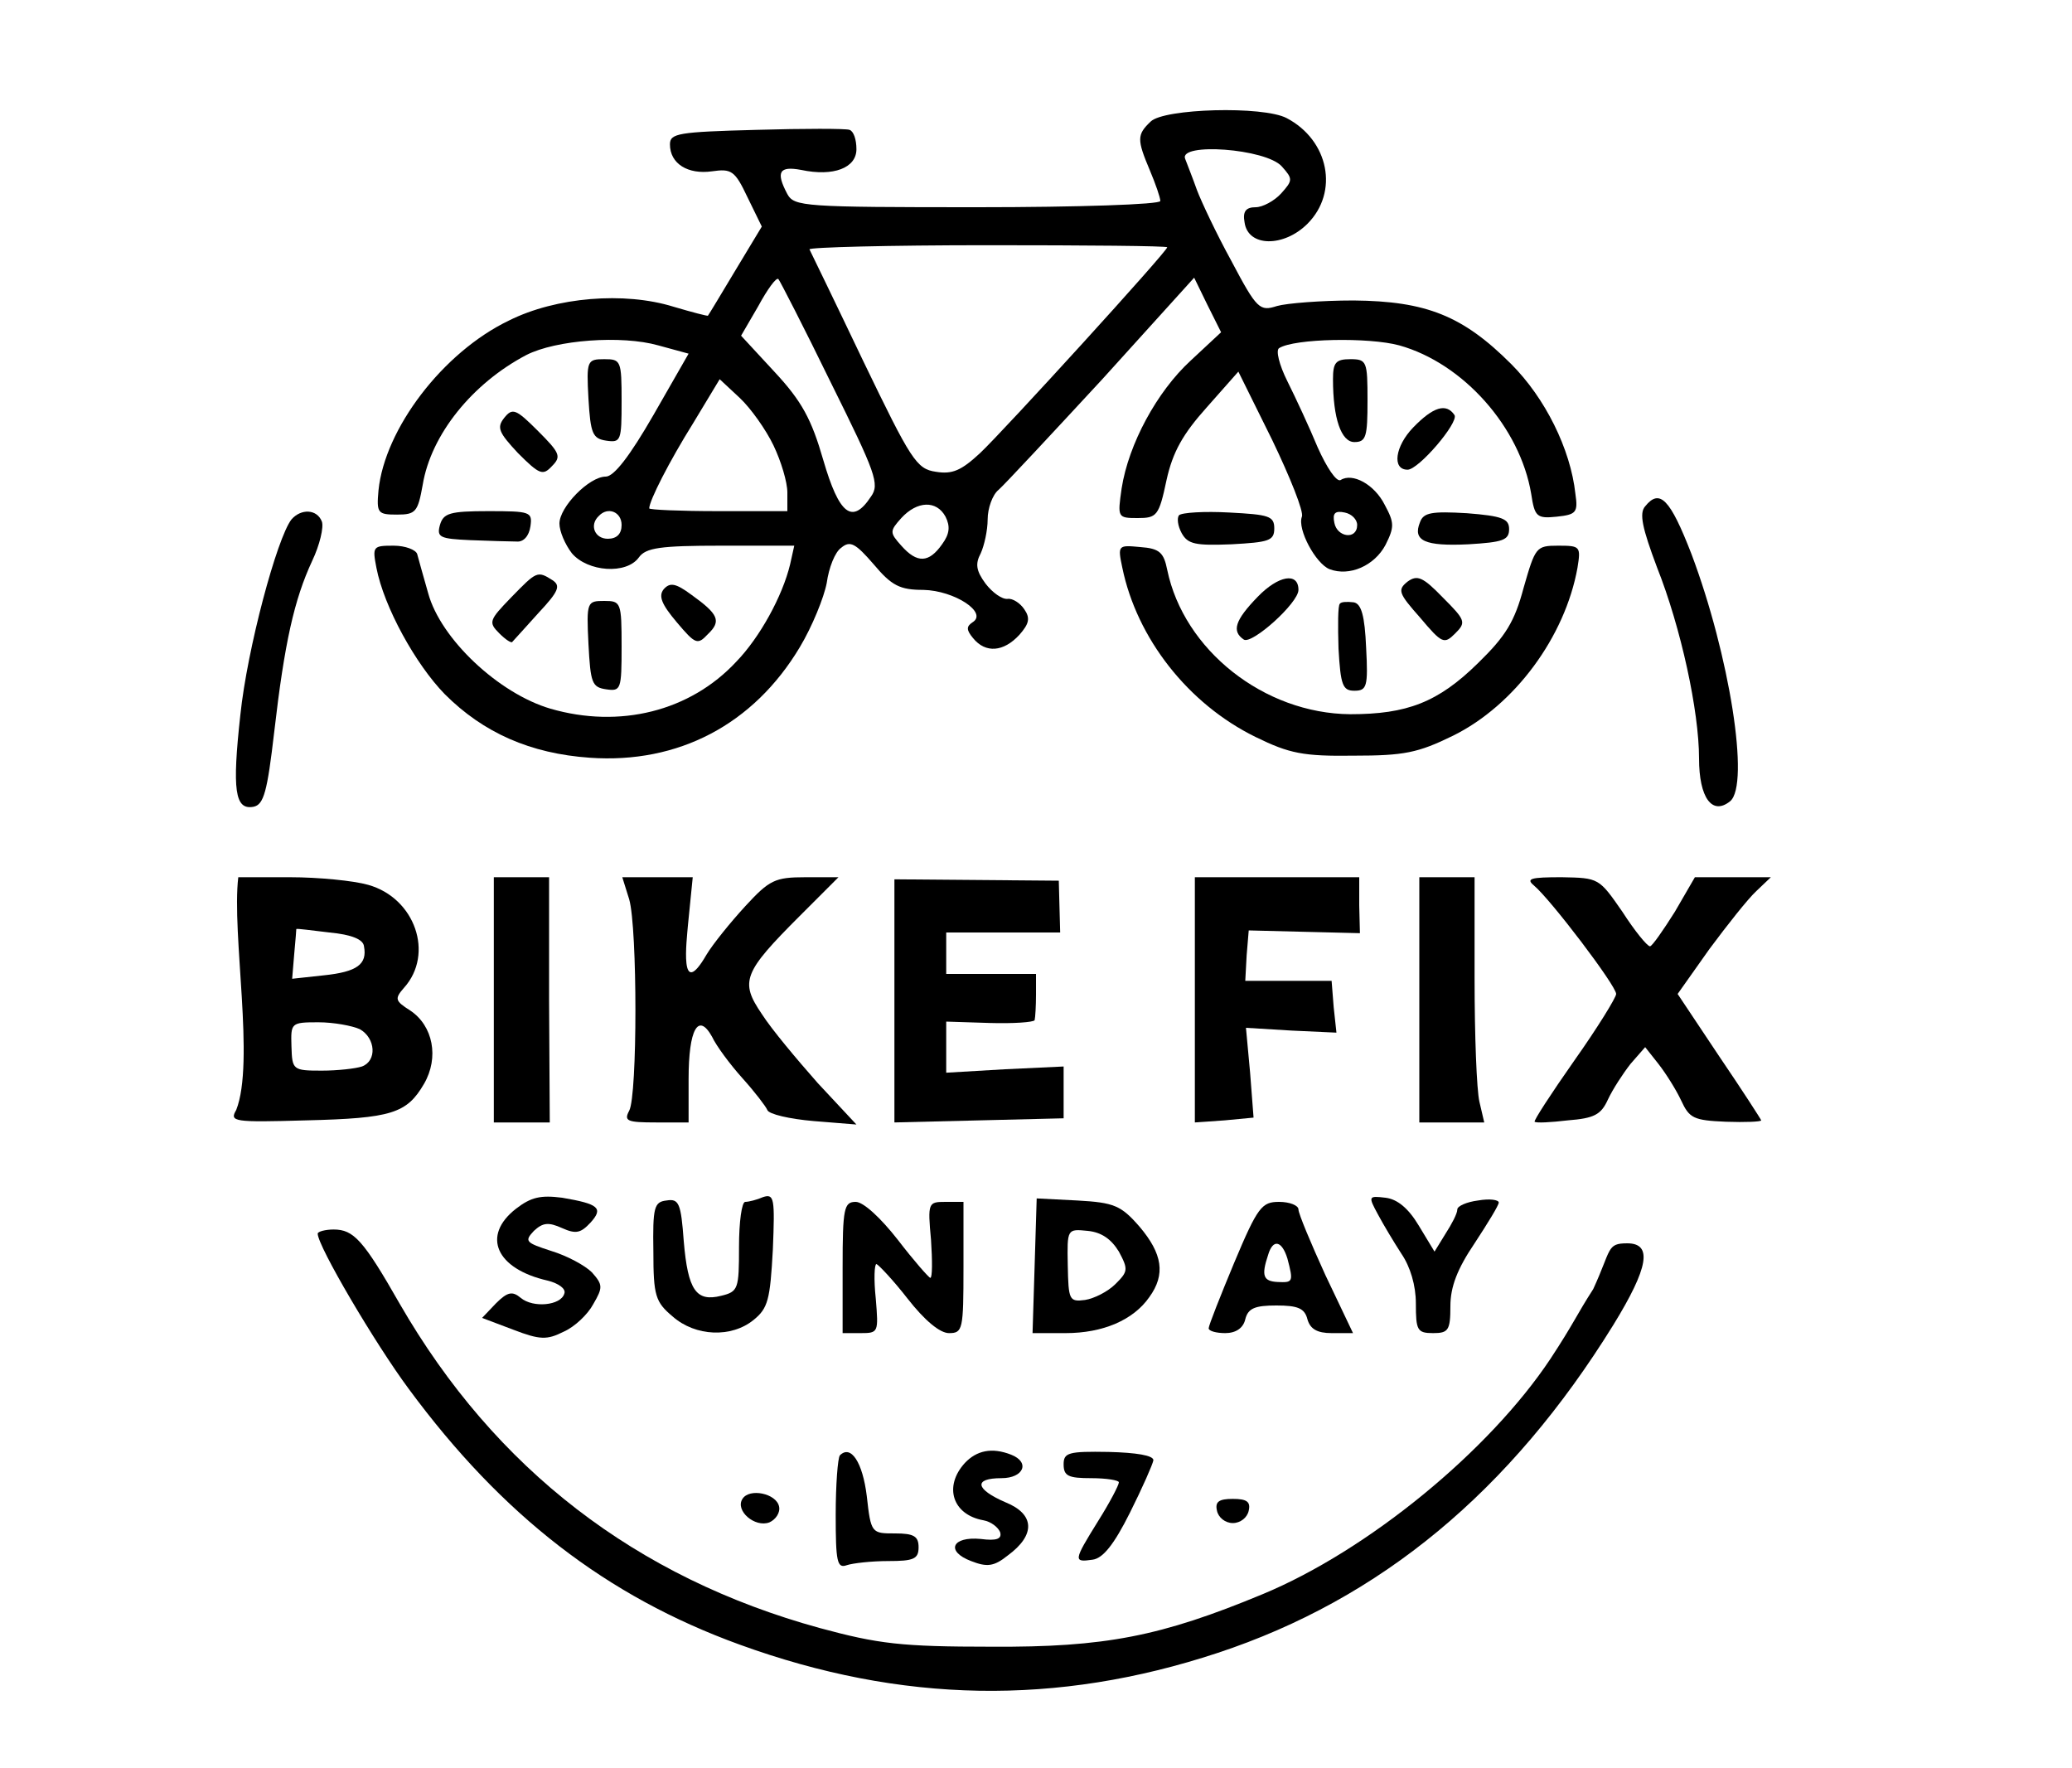 <?xml version="1.0" encoding="UTF-8" standalone="no"?>
<svg
   version="1.0"
   width="300pt"
   height="256pt"
   viewBox="0 0 300 256"
   preserveAspectRatio="xMidYMid meet"
   id="svg88"
   sodipodi:docname="logo.svg"
   inkscape:version="1.1.2 (0a00cf5339, 2022-02-04)"
   xmlns:inkscape="http://www.inkscape.org/namespaces/inkscape"
   xmlns:sodipodi="http://sodipodi.sourceforge.net/DTD/sodipodi-0.dtd"
   xmlns="http://www.w3.org/2000/svg"
   xmlns:svg="http://www.w3.org/2000/svg">
  <defs
     id="defs92" />
  <sodipodi:namedview
     id="namedview90"
     pagecolor="#ffffff"
     bordercolor="#666666"
     borderopacity="1.0"
     inkscape:pageshadow="2"
     inkscape:pageopacity="0.0"
     inkscape:pagecheckerboard="0"
     inkscape:document-units="pt"
     showgrid="false"
     inkscape:zoom="0.95495661"
     inkscape:cx="164.40538"
     inkscape:cy="111.52339"
     inkscape:window-width="1920"
     inkscape:window-height="1080"
     inkscape:window-x="0"
     inkscape:window-y="0"
     inkscape:window-maximized="1"
     inkscape:current-layer="svg88" />
  <path
     d="m 166.6,17.6 c -2,1.9 -2,2.6 -0.1,7.1 0.8,1.9 1.5,3.9 1.5,4.4 0,0.5 -11.9,0.9 -26.5,0.9 -25.1,0 -26.5,-0.1 -27.5,-1.9 -1.7,-3.2 -1.2,-4.1 2,-3.5 4.7,1 8,-0.3 8,-3 0,-1.4 -0.4,-2.6 -1,-2.8 -0.5,-0.2 -6.6,-0.2 -13.5,0 -11.3,0.3 -12.5,0.5 -12.5,2.1 0,2.8 2.6,4.4 6.1,3.9 2.8,-0.4 3.3,-0.1 5.1,3.7 l 2.1,4.3 -3.8,6.3 c -2.1,3.5 -3.9,6.5 -4,6.6 0,0.1 -2.3,-0.5 -5,-1.3 -7.1,-2.2 -17,-1.4 -23.8,2 -9.6,4.6 -18,15.7 -18.9,24.6 -0.3,3.3 -0.1,3.5 2.7,3.5 2.7,0 3,-0.4 3.7,-4.3 1.2,-7.3 7.2,-14.7 15,-18.8 C 80.5,49.2 90,48.5 95.3,50 l 4.4,1.2 -5.1,8.9 C 91.2,66 88.9,69 87.7,69 85.3,69 81,73.4 81,75.8 c 0,1.1 0.8,3 1.8,4.3 2.3,2.7 7.9,3.1 9.7,0.6 1,-1.4 3.1,-1.7 11.9,-1.7 H 115 l -0.6,2.7 c -1.1,4.6 -4.4,10.6 -7.8,14.1 -6.7,7.2 -16.9,9.7 -26.9,6.8 C 72.2,100.4 63.8,92.5 62,85.9 61.3,83.5 60.6,80.9 60.4,80.2 60.2,79.6 58.7,79 57,79 c -3,0 -3.1,0.1 -2.5,3.2 1.1,5.7 5.7,14 9.9,18.3 5.6,5.6 12.4,8.6 21,9.2 12.8,0.9 23.7,-4.8 30.4,-16 1.8,-3 3.5,-7.2 3.9,-9.3 0.3,-2.2 1.2,-4.5 2.1,-5.1 1.3,-1.1 2.1,-0.6 4.7,2.4 2.6,3.1 3.8,3.7 7.2,3.7 4.5,0.1 9.4,3.3 7.1,4.7 -0.9,0.6 -0.9,1.1 0.1,2.3 1.8,2.2 4.4,2 6.7,-0.5 1.4,-1.6 1.6,-2.4 0.7,-3.7 -0.6,-0.9 -1.7,-1.6 -2.4,-1.5 -0.8,0.1 -2.2,-0.9 -3.2,-2.2 -1.4,-1.9 -1.5,-2.9 -0.7,-4.4 0.5,-1.1 1,-3.3 1,-4.9 0,-1.6 0.7,-3.6 1.6,-4.3 0.9,-0.8 7.6,-8 15,-16 l 13.3,-14.7 1.9,3.9 2,4 -4.4,4.1 c -4.9,4.5 -9,12.1 -10,18.5 -0.6,4.2 -0.6,4.3 2.3,4.3 2.8,0 3.1,-0.3 4.2,-5.5 0.9,-4.1 2.4,-6.7 5.8,-10.5 l 4.6,-5.2 4.9,9.9 c 2.6,5.4 4.6,10.4 4.3,11.1 -0.7,1.8 2,6.8 4,7.6 2.9,1.1 6.5,-0.5 8.1,-3.5 1.3,-2.6 1.3,-3.2 -0.1,-5.8 -1.5,-3 -4.7,-4.7 -6.4,-3.6 -0.6,0.3 -2,-1.8 -3.3,-4.7 -1.2,-2.9 -3.2,-7.2 -4.4,-9.6 -1.2,-2.4 -1.7,-4.5 -1.2,-4.8 2.2,-1.4 13,-1.6 17.4,-0.4 9.3,2.6 17.5,11.9 19.1,21.5 0.5,3.3 0.8,3.6 3.7,3.3 2.8,-0.3 3.1,-0.6 2.7,-3.3 -0.7,-6.5 -4.4,-13.9 -9.3,-18.8 -7,-7 -12.3,-9.1 -22.8,-9.2 -4.7,0 -9.7,0.4 -11.1,0.8 -2.5,0.8 -2.9,0.5 -6.6,-6.5 -2.2,-4 -4.4,-8.7 -5,-10.3 -0.6,-1.7 -1.4,-3.7 -1.7,-4.5 -1,-2.4 11.7,-1.5 14,1.1 1.6,1.8 1.6,2 -0.1,3.9 -1,1.1 -2.7,2 -3.7,2 -1.4,0 -1.9,0.6 -1.6,2.2 0.5,3.6 5.7,3.6 9.1,0.2 4.6,-4.6 3.1,-12.1 -3,-15.3 -3.4,-1.8 -17.8,-1.4 -19.7,0.5 z m 2.4,18.2 c 0,0.6 -23.6,26.5 -27.1,29.8 -2.7,2.5 -4,3.1 -6.4,2.7 -2.8,-0.4 -3.6,-1.7 -10.5,-16 -4.1,-8.6 -7.6,-15.8 -7.8,-16.2 -0.1,-0.3 11.5,-0.6 25.8,-0.6 14.3,0 26,0.1 26,0.3 z m -48.7,19.6 c 6.5,13.1 7.1,14.7 5.8,16.5 -2.7,4.1 -4.6,2.6 -6.9,-5.3 -1.7,-5.9 -3.1,-8.5 -7,-12.7 l -4.9,-5.3 2.5,-4.3 c 1.3,-2.4 2.6,-4.2 2.9,-3.9 0.2,0.2 3.7,7 7.6,15 z m -8.3,9.1 c 1.1,2.3 2,5.3 2,6.8 V 74 h -10 c -5.5,0 -10,-0.2 -10,-0.4 0,-1.1 2.9,-6.8 6.4,-12.4 l 3.8,-6.3 2.9,2.7 c 1.6,1.5 3.8,4.6 4.9,6.9 z m 24.9,10.3 c 0.7,1.4 0.6,2.5 -0.5,4 -1.9,2.7 -3.6,2.8 -5.9,0.2 -1.7,-1.9 -1.7,-2.1 0,-4 2.3,-2.5 5.1,-2.6 6.4,-0.2 z M 90,76 c 0,1.3 -0.7,2 -2,2 -1.9,0 -2.7,-2 -1.3,-3.3 C 88,73.3 90,74.1 90,76 Z m 106.5,0 c 0,2.2 -2.9,1.8 -3.3,-0.3 -0.3,-1.4 0.1,-1.8 1.5,-1.5 1,0.2 1.8,1 1.8,1.8 z"
     id="path6"
     style="fill:#000000;stroke:none;stroke-width:0.1"
     sodipodi:nodetypes="ccssccsccsscccccccscccccssccsccccccscccccccccccccccscccccccsccccccccccscccccscccccccscsccsccccssccccccscsscsscccscccccsscssccs" />
  <path
     d="m 85.2,57.7 c 0.3,5.1 0.6,5.8 2.6,6.1 2.1,0.3 2.2,0 2.2,-5.7 0,-5.9 -0.1,-6.1 -2.5,-6.1 -2.5,0 -2.6,0.2 -2.3,5.7 z"
     id="path10"
     style="fill:#000000;stroke:none;stroke-width:0.1" />
  <path
     d="m 193,54.9 c 0,5.7 1.2,9.1 3.1,9.1 1.7,0 1.9,-0.8 1.9,-6 0,-5.7 -0.1,-6 -2.5,-6 -2.1,0 -2.5,0.5 -2.5,2.9 z"
     id="path12"
     style="fill:#000000;stroke:none;stroke-width:0.1" />
  <path
     d="m 73,60.5 c -1.1,1.4 -0.8,2.1 2,5.1 3.1,3.1 3.6,3.3 4.9,1.9 1.4,-1.4 1.2,-1.9 -2,-5.1 C 74.7,59.2 74.2,59 73,60.5 Z"
     id="path14"
     style="fill:#000000;stroke:none;stroke-width:0.1" />
  <path
     d="m 204.6,61.9 c -2.6,2.7 -3.1,6.1 -0.8,6.1 1.6,0 7.4,-6.8 6.8,-7.9 -1.2,-1.8 -3.1,-1.2 -6,1.8 z"
     id="path16"
     style="fill:#000000;stroke:none;stroke-width:0.1" />
  <path
     d="m 238.2,73.3 c -0.9,1 -0.4,3.2 1.7,8.8 3.5,8.8 6.1,20.9 6.1,27.7 0,5.7 1.9,8.3 4.5,6.2 2.9,-2.4 -0.1,-21.2 -5.6,-35.8 -3.1,-8 -4.6,-9.5 -6.7,-6.9 z"
     id="path18"
     style="fill:#000000;stroke:none;stroke-width:0.1" />
  <path
     d="m 42.2,75.2 c -2.1,2.7 -6.4,18.7 -7.4,28.3 -1.2,10.9 -0.8,13.8 1.9,13.3 1.5,-0.3 2,-2.2 3,-10.8 1.5,-13 2.9,-19.2 5.5,-24.8 1.1,-2.3 1.7,-4.9 1.4,-5.7 -0.7,-1.8 -3,-1.9 -4.4,-0.3 z"
     id="path20"
     style="fill:#000000;stroke:none;stroke-width:0.1" />
  <path
     d="m 63.7,76 c -0.5,1.8 0,2 4.4,2.2 2.7,0.1 5.7,0.2 6.7,0.2 1,0.1 1.8,-0.8 2,-2.2 0.3,-2.1 0,-2.2 -6.1,-2.2 -5.6,0 -6.5,0.3 -7,2 z"
     id="path22"
     style="fill:#000000;stroke:none;stroke-width:0.1" />
  <path
     d="m 170.7,74.6 c -0.3,0.4 -0.2,1.5 0.4,2.6 0.9,1.6 2,1.8 7.2,1.6 5.4,-0.3 6.2,-0.5 6.2,-2.3 0,-1.8 -0.8,-2 -6.5,-2.3 -3.6,-0.2 -6.9,0 -7.3,0.4 z"
     id="path24"
     style="fill:#000000;stroke:none;stroke-width:0.1" />
  <path
     d="m 205.6,75.6 c -1.1,2.7 0.7,3.5 7,3.2 5,-0.3 5.9,-0.6 5.9,-2.2 0,-1.5 -1,-1.9 -6.1,-2.3 -5.1,-0.3 -6.3,-0.1 -6.8,1.3 z"
     id="path26"
     style="fill:#000000;stroke:none;stroke-width:0.1" />
  <path
     d="m 162.5,82.2 c 2.1,10.2 9.5,19.7 19.3,24.5 4.9,2.4 6.9,2.8 14.2,2.7 7.3,0 9.3,-0.4 14.4,-2.9 8.9,-4.4 16.2,-14.3 18,-24.3 0.5,-3.1 0.4,-3.2 -2.8,-3.2 -3.2,0 -3.3,0.2 -5,6.1 -1.3,4.9 -2.6,7 -6.6,10.9 -5.8,5.7 -10.3,7.4 -18.5,7.4 -12.5,-0.1 -24.1,-9.3 -26.5,-20.9 -0.5,-2.5 -1.1,-3.1 -3.9,-3.3 -3.2,-0.3 -3.3,-0.3 -2.6,3 z"
     id="path28"
     style="fill:#000000;stroke:none;stroke-width:0.1" />
  <path
     d="m 74,86.5 c -3.2,3.3 -3.3,3.6 -1.7,5.2 0.9,0.9 1.8,1.5 1.9,1.2 0.2,-0.2 1.9,-2.1 3.8,-4.2 2.9,-3.1 3.2,-3.9 2,-4.7 -2.2,-1.4 -2.3,-1.3 -6,2.5 z"
     id="path30"
     style="fill:#000000;stroke:none;stroke-width:0.1" />
  <path
     d="m 182.1,86.4 c -3.3,3.4 -3.8,5 -2,6.2 1.2,0.7 7.9,-5.3 7.9,-7.2 0,-2.6 -2.9,-2.1 -5.9,1 z"
     id="path32"
     style="fill:#000000;stroke:none;stroke-width:0.1" />
  <path
     d="m 203.8,84.2 c -1.5,1.2 -1.3,1.7 1.8,5.2 3.2,3.8 3.5,3.9 5.1,2.3 1.6,-1.6 1.5,-1.9 -1.8,-5.2 -2.9,-3 -3.7,-3.3 -5.1,-2.3 z"
     id="path34"
     style="fill:#000000;stroke:none;stroke-width:0.1" />
  <path
     d="m 96.1,85.3 c -0.8,1 -0.3,2.2 1.9,4.8 2.7,3.2 3,3.3 4.5,1.7 2,-1.9 1.5,-2.9 -2.4,-5.7 -2.3,-1.7 -3.1,-1.8 -4,-0.8 z"
     id="path36"
     style="fill:#000000;stroke:none;stroke-width:0.1" />
  <path
     d="m 85.2,93.2 c 0.3,5.7 0.5,6.3 2.6,6.6 2.1,0.3 2.2,0 2.2,-6.2 0,-6.4 -0.1,-6.6 -2.5,-6.6 -2.5,0 -2.6,0.1 -2.3,6.2 z"
     id="path38"
     style="fill:#000000;stroke:none;stroke-width:0.1" />
  <path
     d="m 194,87.4 c -0.3,0.2 -0.3,3.2 -0.2,6.5 0.3,5.3 0.6,6.1 2.3,6.1 1.8,0 2,-0.6 1.7,-6.2 -0.2,-4.7 -0.7,-6.4 -1.8,-6.6 -0.9,-0.1 -1.8,-0.1 -2,0.2 z"
     id="path40"
     style="fill:#000000;stroke:none;stroke-width:0.1" />
  <path
     d="m 34.2,160.7 c -1,1.7 -0.4,1.8 10.1,1.5 12.4,-0.3 14.6,-1 17.1,-5.3 2.2,-3.8 1.3,-8.4 -2,-10.6 -2.2,-1.4 -2.3,-1.7 -0.9,-3.3 4.4,-4.9 1.6,-13 -5.2,-14.9 C 51.2,127.5 46.1,127 42,127 h -7.5 c -0.976,8.226 2.427,26.796 -0.3,33.7 z M 52.7,137 c 0.5,2.6 -1,3.7 -5.8,4.2 l -4.6,0.5 0.3,-3.6 c 0.2,-2 0.3,-3.6 0.3,-3.6 0.1,-0.1 2.2,0.2 4.8,0.5 3.2,0.3 4.9,1 5,2 z m -0.6,12 c 2.3,1.3 2.5,4.6 0.3,5.4 -0.9,0.3 -3.5,0.6 -5.8,0.6 -4.2,0 -4.3,-0.1 -4.4,-3.5 -0.1,-3.4 -0.1,-3.5 3.9,-3.5 2.2,0 4.9,0.5 6,1 z"
     id="path48"
     sodipodi:nodetypes="ccccccscccccccccccsssc"
     style="fill:#000000;stroke:none;stroke-width:0.1" />
  <path
     d="m 71.5,144.8 v 17.7 h 4 4.1 L 79.5,144.8 V 127 h -4 -4 z"
     id="path50"
     style="fill:#000000;stroke:none;stroke-width:0.1" />
  <path
     d="m 91.1,130.2 c 1.2,4.2 1.2,28.4 0,30.6 -0.8,1.5 -0.3,1.7 3.9,1.7 h 4.7 v -6.3 c 0,-7.2 1.4,-9.7 3.4,-6.1 0.6,1.3 2.6,4 4.4,6 1.8,2 3.4,4.1 3.6,4.6 0.2,0.6 3.2,1.3 6.7,1.6 l 6.2,0.5 -5.6,-6 c -3,-3.4 -6.7,-7.8 -8.1,-10 -3.2,-4.7 -2.7,-6 5.5,-14.2 l 5.6,-5.6 h -4.8 c -4.4,0 -5.2,0.4 -8.7,4.2 -2.2,2.4 -4.7,5.5 -5.6,7 -4.016,6.952 -2.85,-2.234 -2.7,-4.2 l 0.7,-7 h -5.1 -5.1 z"
     id="path52"
     sodipodi:nodetypes="ccscscscccccscsccccccc"
     style="fill:#000000;stroke:none;stroke-width:0.1" />
  <path
     d="m 129.5,144.9 v 17.6 l 12.3,-0.3 12.2,-0.3 v -3.8 -3.7 l -8.5,0.4 -8.5,0.5 v -3.7 -3.7 l 6.3,0.2 c 3.4,0.1 6.3,-0.1 6.5,-0.4 0.1,-0.4 0.2,-2.1 0.2,-3.7 v -3 h -6.5 -6.5 v -3 -3 h 8.3 8.2 l -0.1,-3.7 -0.1,-3.8 -11.9,-0.1 -11.9,-0.1 z"
     id="path54"
     sodipodi:nodetypes="ccccccccccccscccccccccccc"
     style="fill:#000000;stroke:none;stroke-width:0.1" />
  <path
     d="m 173,144.8 v 17.7 l 4.3,-0.3 4.2,-0.4 -0.5,-6.5 -0.6,-6.5 6.6,0.4 6.5,0.3 -0.4,-3.7 -0.3,-3.8 h -6.3 -6.2 l 0.2,-3.7 0.3,-3.6 8,0.2 8.1,0.2 -0.1,-4 V 127 H 184.9 173 Z"
     id="path56"
     sodipodi:nodetypes="ccccccccccccccccccccc"
     style="fill:#000000;stroke:none;stroke-width:0.1" />
  <path
     d="m 205.5,144.8 v 17.7 h 4.7 4.7 l -0.7,-3 c -0.4,-1.7 -0.7,-9.6 -0.7,-17.8 V 127 h -4 -4 z"
     id="path58"
     style="fill:#000000;stroke:none;stroke-width:0.1" />
  <path
     d="m 222.1,128.2 c 2.4,2 11.9,14.5 11.9,15.7 0,0.5 -2.7,4.9 -6.1,9.7 -3.3,4.7 -5.9,8.7 -5.7,8.8 0.2,0.2 2.3,0.1 4.8,-0.2 3.8,-0.3 4.8,-0.8 5.8,-3 0.7,-1.5 2.2,-3.8 3.3,-5.2 l 2.1,-2.4 1.9,2.4 c 1.1,1.4 2.6,3.8 3.3,5.3 1.2,2.6 1.8,2.9 6.5,3.1 2.8,0.1 5.1,0 5.1,-0.2 0,-0.1 -2.7,-4.3 -6.1,-9.3 l -6,-9 4.6,-6.5 c 2.6,-3.5 5.6,-7.3 6.8,-8.4 l 2.1,-2 h -5.5 -5.5 l -2.9,5 c -1.7,2.7 -3.3,5 -3.6,5 -0.4,0 -2.2,-2.2 -4,-5 -3.4,-4.9 -3.4,-4.9 -8.8,-5 -4.5,0 -5.2,0.2 -4,1.2 z"
     id="path60"
     sodipodi:nodetypes="sscccccccccsccccccccsccs"
     style="fill:#000000;stroke:none;stroke-width:0.1" />
  <path
     d="m 74.7,175 c -5,3.9 -2.9,8.7 4.6,10.4 1.6,0.4 2.7,1.2 2.4,1.9 -0.5,1.7 -4.5,2.1 -6.3,0.6 -1.2,-1 -1.9,-0.9 -3.6,0.8 l -2,2.1 4.5,1.7 c 3.9,1.5 4.9,1.5 7.3,0.3 1.6,-0.7 3.5,-2.5 4.3,-4 1.4,-2.4 1.4,-2.8 -0.2,-4.6 -1,-1 -3.6,-2.4 -5.9,-3.1 -3.7,-1.2 -3.9,-1.4 -2.5,-2.9 1.3,-1.2 2.1,-1.3 4.1,-0.4 2,0.9 2.7,0.7 4.1,-0.8 1.9,-2.1 1.2,-2.7 -4.1,-3.6 -3.1,-0.4 -4.5,-0.1 -6.7,1.6 z"
     id="path62"
     style="fill:#000000;stroke:none;stroke-width:0.1" />
  <path
     d="m 96.5,173.8 c -1.8,0.2 -2,1 -1.9,7.4 0,6.4 0.3,7.3 2.8,9.4 3.3,2.9 8.5,3.1 11.7,0.5 2.1,-1.7 2.4,-2.9 2.8,-10.2 0.3,-7.4 0.2,-8.1 -1.4,-7.6 -0.9,0.4 -2.1,0.7 -2.6,0.7 -0.5,0 -0.9,2.9 -0.9,6.5 0,6.1 -0.1,6.5 -2.6,7.1 -3.6,0.9 -4.8,-0.8 -5.4,-7.9 -0.4,-5.5 -0.7,-6.2 -2.5,-5.9 z"
     id="path64"
     style="fill:#000000;stroke:none;stroke-width:0.1" />
  <path
     d="m 149.8,183.3 -0.3,9.7 h 4.8 c 5.4,0 9.8,-1.9 12.1,-5.2 2.4,-3.3 1.9,-6.3 -1.4,-10.2 -2.7,-3.1 -3.7,-3.5 -9,-3.8 l -5.9,-0.3 z m 12.2,-2.1 c 1.4,2.6 1.3,2.9 -0.5,4.7 -1.1,1.1 -3.1,2.1 -4.4,2.3 -2.3,0.3 -2.4,0 -2.5,-5 -0.1,-5.3 -0.1,-5.3 2.9,-5 2,0.2 3.4,1.2 4.5,3 z"
     id="path66"
     style="fill:#000000;stroke:none;stroke-width:0.1" />
  <path
     d="m 199.5,175.8 c 0.8,1.5 2.3,4 3.4,5.7 1.3,1.9 2.1,4.6 2.1,7.2 0,3.9 0.2,4.3 2.5,4.3 2.2,0 2.5,-0.4 2.5,-3.9 0,-2.8 1,-5.4 3.5,-9.1 1.9,-2.9 3.5,-5.5 3.5,-5.9 0,-0.4 -1.3,-0.6 -3,-0.3 -1.6,0.2 -3,0.8 -3,1.3 0,0.6 -0.8,2.1 -1.7,3.5 l -1.6,2.6 -2.3,-3.8 c -1.5,-2.5 -3.1,-3.8 -4.8,-4 -2.5,-0.3 -2.5,-0.2 -1.1,2.4 z"
     id="path68"
     style="fill:#000000;stroke:none;stroke-width:0.1" />
  <path
     d="m 122,183.5 v 9.5 h 2.6 c 2.6,0 2.6,-0.1 2.2,-5 -0.3,-2.8 -0.2,-5 0.1,-5 0.3,0.1 2.4,2.3 4.5,5 2.5,3.2 4.7,5 6,5 2,0 2.1,-0.5 2.1,-9.5 V 174 h -2.6 c -2.5,0 -2.6,0.1 -2.1,5.5 0.2,3 0.2,5.5 -0.1,5.5 -0.2,0 -2.4,-2.5 -4.7,-5.5 -2.5,-3.2 -5,-5.5 -6.1,-5.5 -1.7,0 -1.9,0.9 -1.9,9.5 z"
     id="path70"
     style="fill:#000000;stroke:none;stroke-width:0.1" />
  <path
     d="m 178.7,182.8 c -2,4.8 -3.7,9.1 -3.7,9.5 0,0.4 1.1,0.7 2.4,0.7 1.5,0 2.6,-0.7 2.9,-2 0.4,-1.6 1.4,-2 4.5,-2 3.1,0 4.1,0.4 4.5,2 0.4,1.4 1.4,2 3.5,2 h 3.1 l -4,-8.4 c -2.1,-4.6 -3.9,-8.9 -3.9,-9.5 0,-0.6 -1.3,-1.1 -2.8,-1.1 -2.5,0 -3.1,0.7 -6.5,8.8 z m 7.7,-0.6 c 0.9,3.4 0.8,3.5 -1.4,3.4 -2.1,-0.1 -2.4,-0.9 -1.4,-3.9 0.7,-2.4 2,-2.1 2.8,0.5 z"
     id="path72"
     style="fill:#000000;stroke:none;stroke-width:0.1" />
  <path
     d="m 46,178.6 c 0,1.8 8.3,15.9 13.2,22.5 13.5,18.3 28.6,30 47.9,37 23.4,8.5 45.9,8.9 69.2,1.2 23.6,-7.8 42.4,-23.4 57.3,-47.5 5.1,-8.3 5.7,-11.8 2,-11.8 -3,0 -2.254,0.851 -4.92,6.623 -2.448,3.801 -2.783,4.912 -6.18,10.077 -8.9,13.4 -26.5,27.8 -41.7,34.1 -14.7,6.1 -22.8,7.7 -39.3,7.6 -13,0 -16.3,-0.4 -24.8,-2.7 -26.6,-7.3 -47,-23 -60.8,-46.9 -5.3,-9.3 -6.7,-10.8 -9.6,-10.8 -1.2,0 -2.3,0.3 -2.3,0.6 z"
     id="path74"
     sodipodi:nodetypes="sccccsccccccss"
     style="fill:#000000;stroke:none;stroke-width:0.1" />
  <path
     d="m 121.6,210.7 c -0.3,0.4 -0.6,4.2 -0.6,8.6 0,6.8 0.2,7.8 1.6,7.3 0.9,-0.3 3.6,-0.6 6,-0.6 3.7,0 4.4,-0.3 4.4,-2 0,-1.6 -0.7,-2 -3.4,-2 -3.4,0 -3.5,0 -4.1,-5.4 -0.6,-4.9 -2.3,-7.5 -3.9,-5.9 z"
     id="path76"
     style="fill:#000000;stroke:none;stroke-width:0.1" />
  <path
     d="m 139.7,211.8 c -3.1,3.4 -1.8,7.5 2.7,8.3 1.1,0.2 2.1,1 2.4,1.7 0.3,1 -0.5,1.3 -2.8,1 -4.2,-0.4 -5.1,1.8 -1.4,3.2 2.3,0.9 3.3,0.8 5.3,-0.8 4.1,-3 3.9,-6 -0.3,-7.7 -4.4,-1.9 -4.7,-3.5 -0.6,-3.5 3.2,0 4.2,-2.3 1.4,-3.4 -2.8,-1.1 -5,-0.6 -6.7,1.2 z"
     id="path78"
     style="fill:#000000;stroke:none;stroke-width:0.1" />
  <path
     d="m 154,212 c 0,1.7 0.7,2 4,2 2.2,0 4,0.3 4,0.6 0,0.4 -1.3,2.9 -3,5.6 -3.6,5.8 -3.6,6 -0.8,5.6 1.5,-0.2 3.1,-2.2 5.4,-6.8 1.8,-3.6 3.3,-7 3.4,-7.6 0,-0.7 -2.5,-1.1 -6.5,-1.2 -5.8,-0.1 -6.5,0.1 -6.5,1.8 z"
     id="path80"
     style="fill:#000000;stroke:none;stroke-width:0.1" />
  <path
     d="m 107.5,217 c -1.1,1.7 1.8,4.2 3.9,3.4 0.9,-0.4 1.6,-1.4 1.4,-2.3 -0.4,-1.9 -4.3,-2.7 -5.3,-1.1 z"
     id="path82"
     style="fill:#000000;stroke:none;stroke-width:0.1" />
  <path
     d="m 176.2,218.7 c 0.2,1 1.2,1.8 2.3,1.8 1.1,0 2.1,-0.8 2.3,-1.8 0.3,-1.3 -0.3,-1.7 -2.3,-1.7 -2,0 -2.6,0.4 -2.3,1.7 z"
     id="path84"
     style="fill:#000000;stroke:none;stroke-width:0.1" />
</svg>
